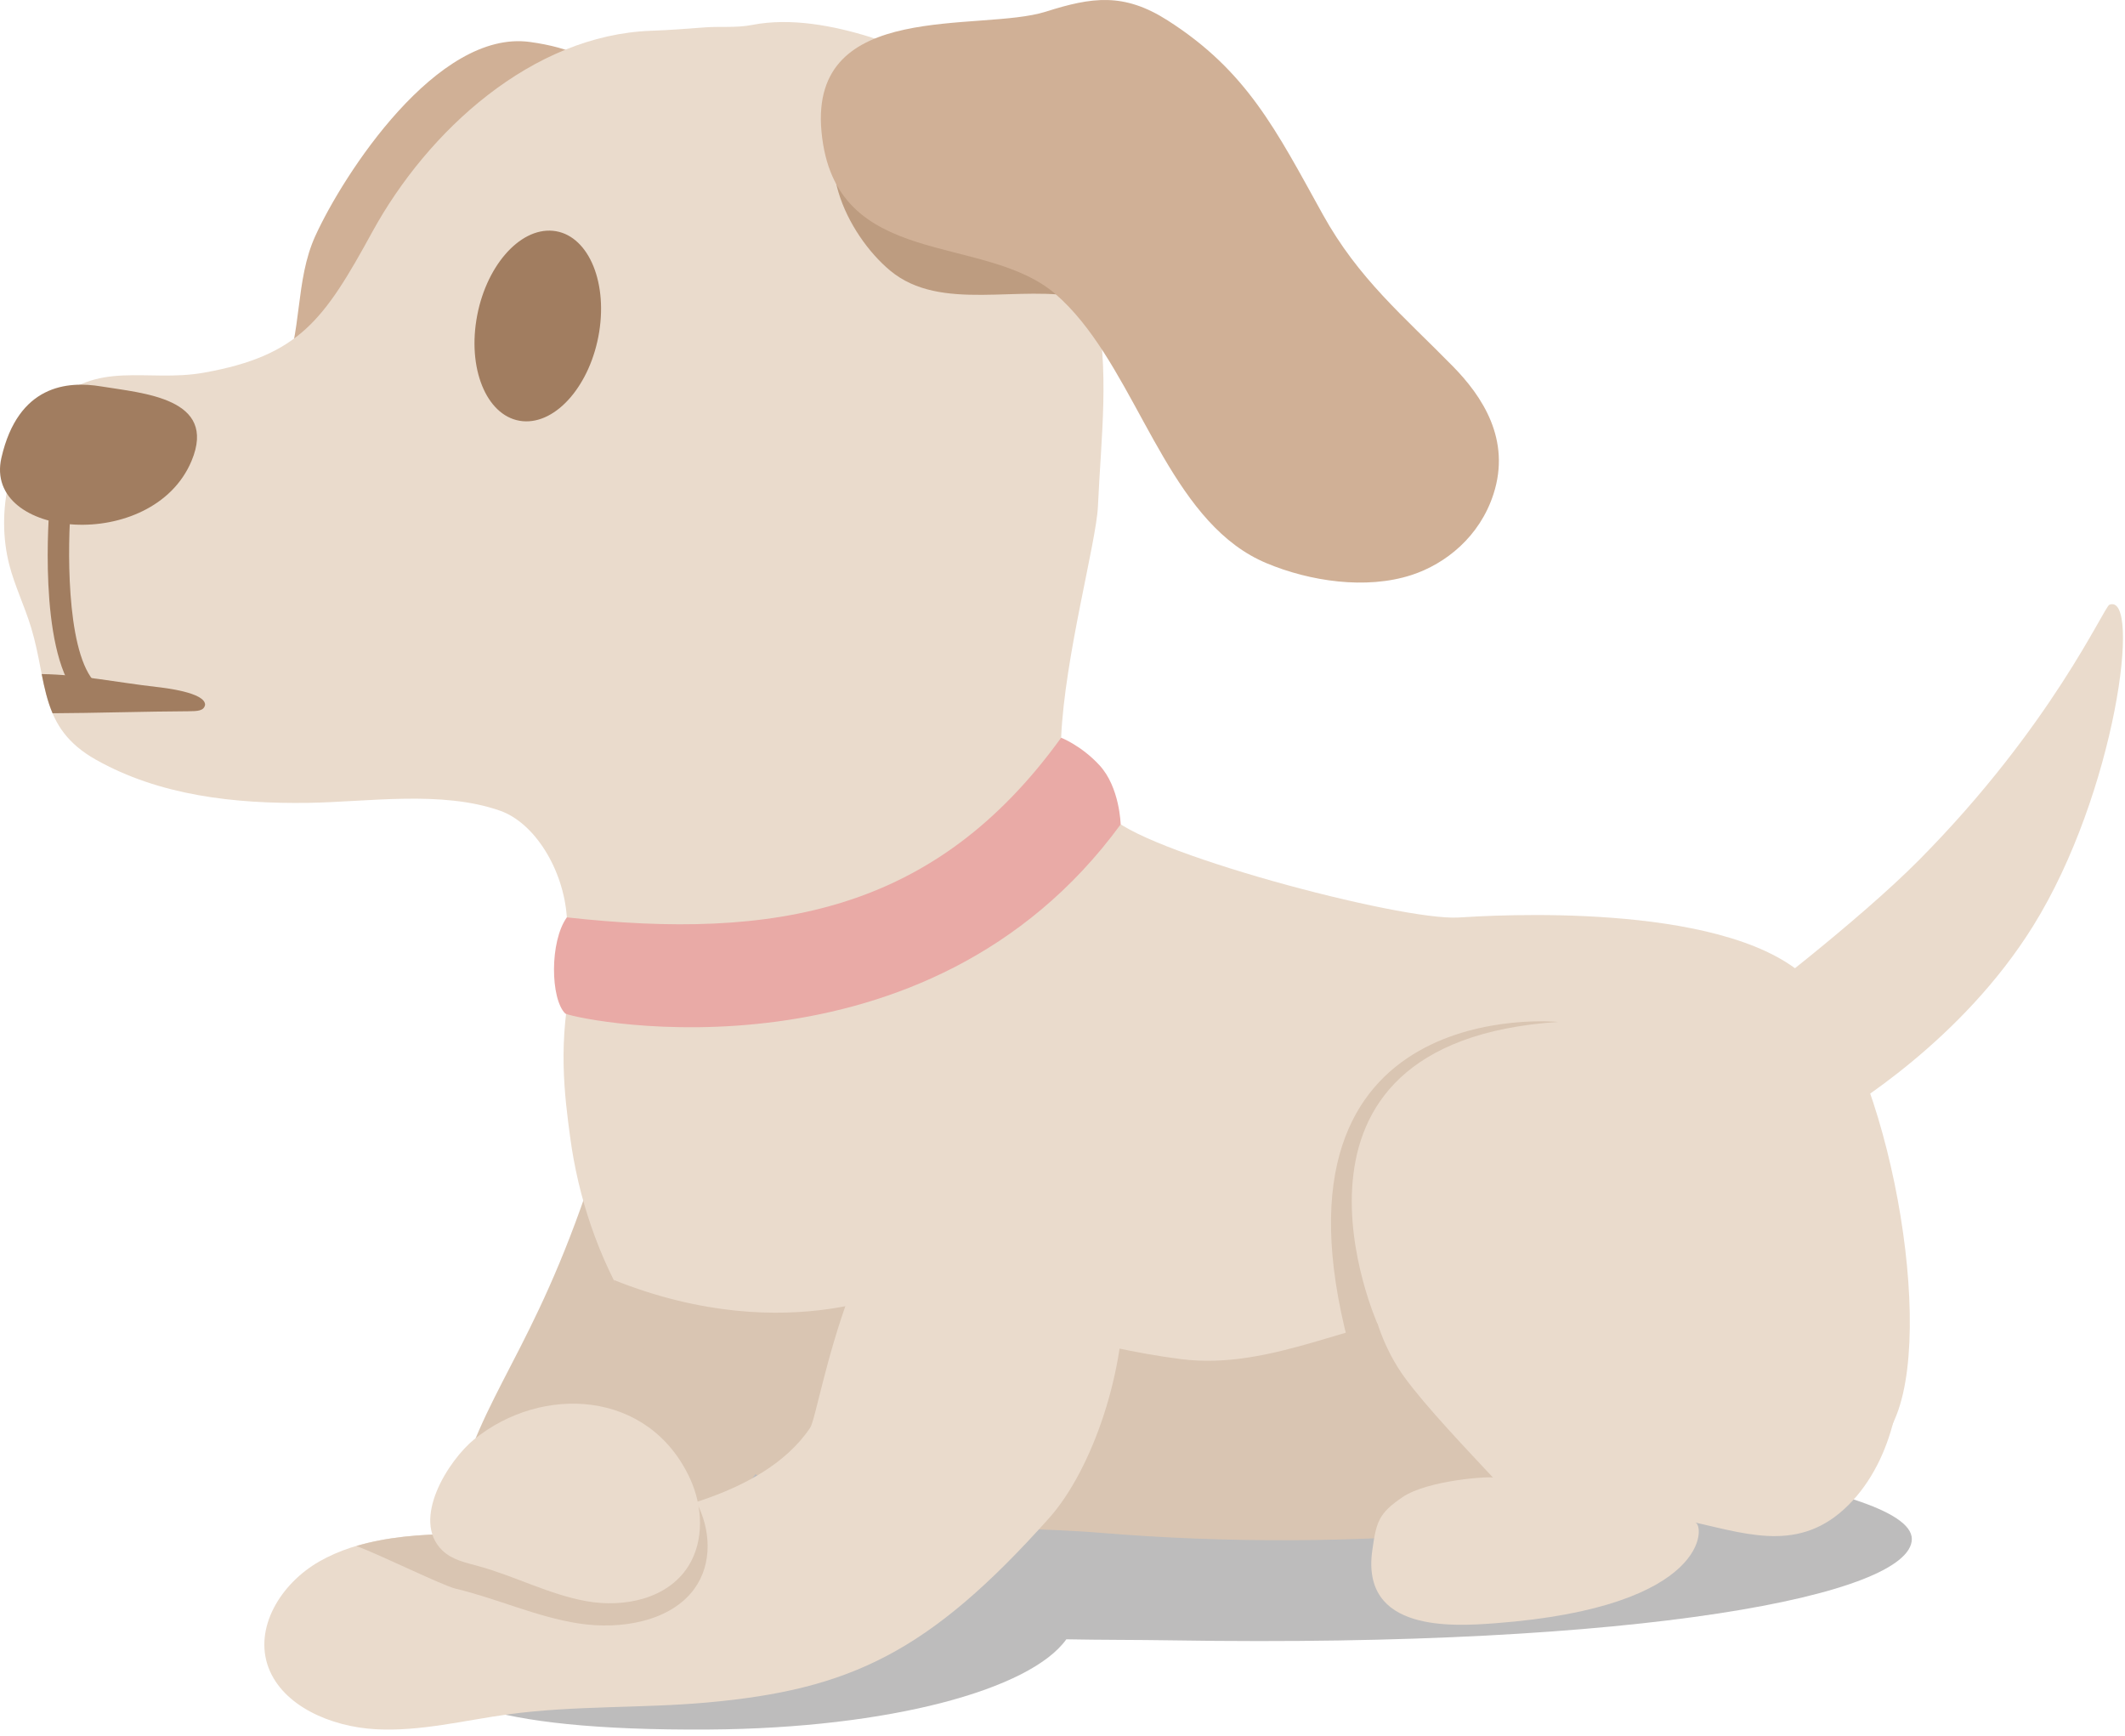<svg width="142" height="116" viewBox="0 0 213 174" fill="none" xmlns="http://www.w3.org/2000/svg">
<path d="M54.244 58.768C54.058 54.146 53.959 49.519 53.663 44.89C53.26 38.61 53.84 33.487 56.204 27.524C59.101 20.216 69.771 6.495 53.121 4.206C43.815 2.925 34.406 17.508 31.61 23.637C29.547 28.156 30.322 33.354 28.358 37.813C25.757 43.708 20.284 47.96 20.567 54.254C20.815 59.794 24.811 63.744 28.785 67.12C30.917 68.932 33.145 70.641 35.139 72.608C36.984 74.427 38.304 77.653 40.69 78.668C41.32 78.936 41.995 79.079 42.67 79.195C44.854 79.57 47.139 79.664 49.249 78.99C57.112 76.479 54.495 65.019 54.244 58.768Z" fill="#D0B096"/>
<path opacity="0.3" d="M117.534 144.072C76.6 144.072 43.425 148.619 43.425 154.234C43.425 156.332 48.061 158.28 56.002 159.898C47.555 161.21 42.03 163.38 42.03 165.837C42.03 169.844 48.225 173.483 71.056 173.329C89.173 173.207 103.298 169.318 106.885 164.287C110.364 164.356 113.917 164.335 117.534 164.393C164.543 165.153 191.632 159.846 191.632 154.233C191.632 148.619 158.456 144.072 117.534 144.072Z" fill="#231F20"/>
<path d="M60.409 114.406C54.42 134.019 49.14 138.388 46.129 148.466C45.309 151.211 45.156 154.31 46.513 156.83C48.347 160.233 52.605 161.781 56.439 161.347C60.273 160.913 63.736 158.849 66.808 156.503C75.287 150.025 81.849 140.805 84.261 130.395C85.316 125.843 85.43 120.608 82.483 116.993C79.966 113.906 74.992 112.693 71.229 114.014C67.535 115.31 61.435 111.046 60.409 114.406Z" fill="#D9C5B2"/>
<path d="M180.775 97.717C172.305 90.315 149.511 91.739 146.209 91.949C140.429 92.317 113.972 85.272 111.191 81.661C104.887 73.476 100.69 68.54 89.345 68.699C81.134 68.814 73.039 72.566 67.63 78.765C65.023 81.752 63.042 85.239 61.365 88.835C59.318 93.222 58.608 92.715 57.47 97.494C55.843 104.327 56.606 109.884 57.145 113.927C58.772 126.129 65.152 137.713 76.792 145.488C91.594 155.375 109.528 151.887 125.609 148.384C132.538 146.872 134.165 144.357 141.348 144.394C148.025 144.429 155.902 147.932 162.565 147.413C174.38 146.494 185.662 153.291 190.12 141.751C194.031 131.62 188.695 104.637 180.775 97.717Z" fill="#EADBCC"/>
<path d="M161.049 135.541C156.328 131.255 151.034 131.008 144.991 131.427C135.955 132.052 127.564 137.395 118.33 136.202C109.208 135.023 100.06 132.023 91.54 128.727C91.54 128.727 79.303 135.389 61.512 128.27C63.874 134.896 68.219 142.734 75.341 147.491C85.019 153.955 98.946 152.681 110.21 153.609C123.036 154.665 135.953 154.609 148.768 153.435C153.128 153.035 160.766 152.508 163.73 148.651C166.554 144.974 164.095 138.306 161.049 135.541Z" fill="#D9C5B2"/>
<path d="M105.144 152.156C113.895 142.365 119.042 111.436 96.771 115.886C85.526 118.133 82.192 141.62 81.207 143.086C76.301 150.392 64.226 151.921 59.327 152.983C54.809 153.963 50.09 153.68 45.441 153.734C40.793 153.788 35.946 154.244 32.023 156.479C28.1 158.714 25.425 163.183 26.915 167.131C28.359 170.956 33.134 173.045 37.63 173.298C42.126 173.551 46.552 172.401 51.006 171.799C57.582 170.91 64.288 171.214 70.905 170.619C85.225 169.332 93.13 165.598 105.144 152.156Z" fill="#EADBCC"/>
<path d="M69.799 150.533C69.798 150.53 69.795 150.528 69.794 150.525C65.709 151.846 61.685 152.473 59.327 152.984C54.809 153.964 50.09 153.681 45.442 153.735C42.169 153.773 38.805 154.025 35.727 154.942C38.141 155.83 44.347 158.899 45.683 159.217C49.85 160.211 53.763 162.044 58.01 162.7C62.257 163.355 67.229 162.491 69.601 159.223C71.438 156.693 71.244 153.263 69.799 150.533Z" fill="#D9C5B2"/>
<path d="M69.169 148.188C70.439 150.945 70.61 154.407 68.995 156.96C66.909 160.26 62.535 161.132 58.8 160.47C55.065 159.808 51.623 157.958 47.959 156.954C46.685 156.605 45.317 156.324 44.349 155.392C41.134 152.298 44.987 146.318 47.518 144.259C54.307 138.738 65.049 139.249 69.169 148.188Z" fill="#EADBCC"/>
<path d="M137.826 118.381C135.943 124.97 136.936 132.724 140.776 138.021C142.928 140.99 147.208 145.453 149.657 148.086C149.515 147.934 143.153 148.294 140.577 150.044C138.177 151.674 137.951 152.523 137.55 155.385C136.402 163.576 145.58 163.003 149.879 162.678C171.485 161.045 170.866 152.798 169.929 152.584C175.609 153.879 180.883 155.647 185.717 150.376C190.027 145.676 191.338 138.029 190.145 131.275C188.309 120.88 181.946 111.838 173.779 107.454C171.136 106.035 168.254 104.721 165.382 104.106C160.208 102.998 154.77 101.111 149.633 103.654C144.254 106.318 139.682 111.888 137.826 118.381Z" fill="#EADBCC"/>
<path d="M138.117 132.773C138.117 132.773 125.346 104.464 156.187 102.414C156.187 102.414 125.871 99.437 135.192 134.746L138.117 132.773Z" fill="#D9C5B2"/>
<path d="M109.262 83.934C108.224 81.382 106.14 79.101 106.363 73.932C106.71 65.884 109.889 54.327 110.051 50.758C110.368 43.716 111.264 37.048 109.774 30.284C107.486 19.893 104.182 14.531 96.745 9.658C93.401 7.467 91.332 4.991 87.223 3.713C83.603 2.588 79.288 1.74 75.401 2.497C73.786 2.812 72.238 2.627 70.673 2.743C68.793 2.883 67.167 3.016 65.294 3.082C53.345 3.505 42.865 13.101 37.311 23.253C32.495 32.051 30.005 35.635 20.457 37.346C14.681 38.381 9.704 35.941 4.96 40.721C0.903 44.809 -0.428 51.259 0.921 56.565C1.452 58.657 2.478 60.77 3.126 62.918C4.786 68.411 3.935 72.927 9.587 76.12C15.979 79.73 23.485 80.569 30.903 80.46C36.874 80.372 44.257 79.188 50.123 81.247C53.58 82.46 56.487 87.109 56.819 91.933C57.141 96.62 59.856 99.77 60.29 101.341C63.693 113.646 86.948 105.175 98.887 100.212C105.069 97.644 112.331 91.479 109.262 83.934Z" fill="#EADBCC"/>
<path d="M47.748 32.084C46.906 37.352 48.979 41.886 52.382 42.209C55.782 42.532 59.219 38.525 60.062 33.257C60.902 27.988 58.828 23.456 55.429 23.131C52.026 22.808 48.589 26.816 47.748 32.084Z" fill="#A17D60"/>
<path d="M19.198 46.195C15.292 55.506 -1.722 54 0.142 45.875C1.823 38.551 6.773 38.171 10.122 38.723C14.294 39.411 21.849 39.874 19.198 46.195Z" fill="#A17D60"/>
<path d="M8.436 69.963C8.138 69.963 7.85 69.84 7.652 69.6C3.801 64.909 4.919 51.208 4.97 50.627C5.019 50.045 5.523 49.584 6.101 49.584C6.111 49.584 6.121 49.584 6.13 49.585C6.721 49.6 7.158 50.093 7.108 50.684C6.792 54.408 6.576 64.813 9.344 68.184C9.709 68.628 9.626 69.306 9.159 69.696C8.945 69.875 8.688 69.963 8.436 69.963Z" fill="#A17D60"/>
<path d="M20.556 70.638C20.586 69.396 16.454 68.93 15.651 68.84C11.817 68.406 8.082 67.612 4.177 67.553C4.454 68.954 4.752 70.266 5.27 71.481C9.287 71.465 14.83 71.297 18.848 71.281C19.848 71.276 20.436 71.238 20.556 70.638Z" fill="#A17D60"/>
<path d="M106.363 73.934C93.733 91.43 77.669 94.243 56.819 91.937C55.085 94.35 55.169 100.109 56.663 101.582C58.591 102.383 92.893 109.209 112.329 82.62C112.329 82.62 112.249 78.897 110.2 76.684C108.362 74.699 106.363 73.934 106.363 73.934Z" fill="#E9AAA6"/>
<path d="M183.345 112.299C176.229 116.693 170.905 121.367 167.255 112.576C167.221 112.499 167.189 112.418 167.158 112.339C164.796 106.247 168.73 105.932 174.175 101.556C175.211 100.724 186.214 92.385 192.371 86.173C205.661 72.762 210.895 60.817 211.436 60.606C214.702 59.333 212.077 79.505 203.771 92.831C196.626 104.294 185.475 110.984 183.345 112.299Z" fill="#EADBCC"/>
<path d="M119.99 18.802C114.23 4.889 97.232 0.061 85.843 10.678C80.89 15.299 84.876 23.501 89.23 27.124C94.316 31.35 102.218 28.449 108.546 29.866C111.558 30.539 115.434 32.843 118.565 30.411C122.407 27.428 121.452 22.33 119.99 18.802Z" fill="#BD9C80"/>
<path d="M123.837 54.661C116.011 48.856 113.143 35.875 105.842 29.507C98.663 23.244 83.642 27.2 82.342 13.186C81.106 -0.123 98.241 3.258 104.837 1.166C109.452 -0.297 112.64 -0.764 117.045 2.049C124.996 7.125 127.91 13.041 132.582 21.474C136.168 27.951 140.67 31.656 145.631 36.714C148.564 39.703 151.472 44.034 149.701 49.513C148.323 53.782 144.903 56.515 141.484 57.627C136.922 59.113 131.267 58.254 126.939 56.438C125.82 55.969 124.791 55.368 123.837 54.661Z" fill="#D0B096"/>
</svg>
